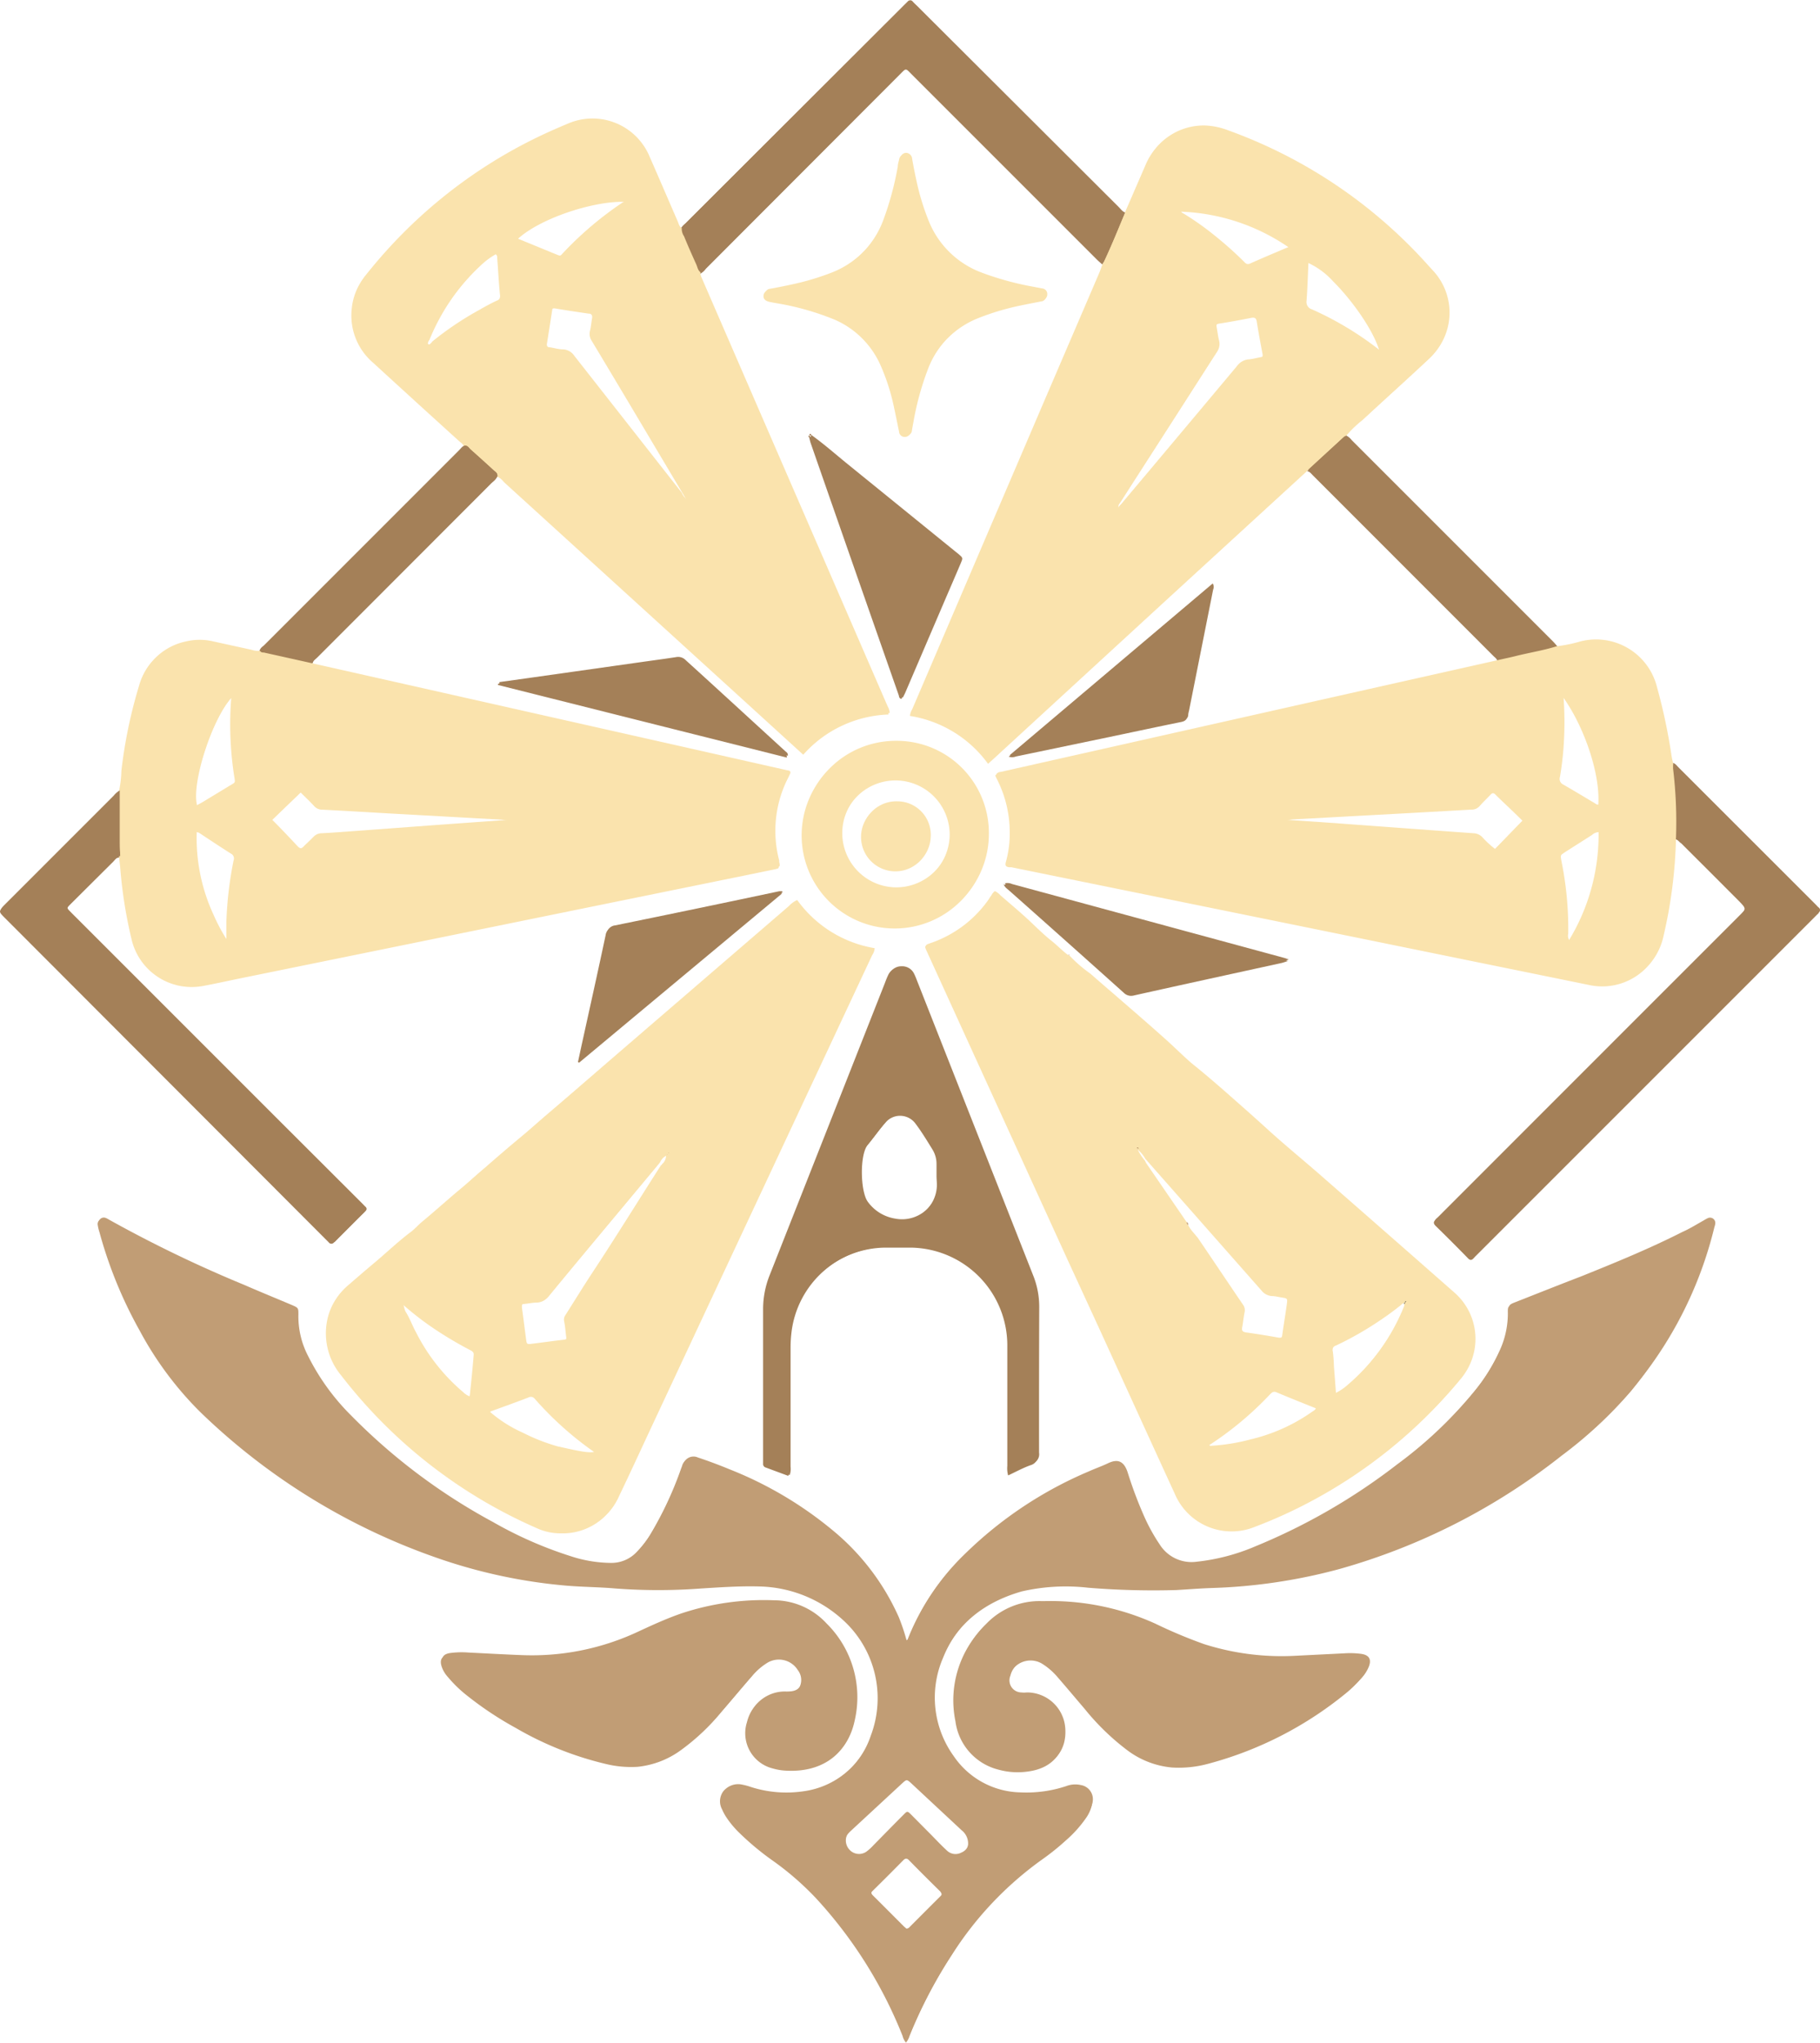 <svg xmlns="http://www.w3.org/2000/svg" viewBox="0 0 217.25 243.8">
  <defs>
    <style>
      .a{fill:#c19d75}.b{fill:#a48058}.c{fill:#fae3ad}.d{fill:#1d1d1d}
    </style>
  </defs>
  <path d="M55.81 197.42c2.07.1 4.15.22 6.22.3a29.93 29.93 0 0 0 14-2.79 54.5 54.5 0 0 1 5.1-2.16 31.42 31.42 0 0 1 11.17-1.6 8.63 8.63 0 0 1 6.25 2.75 12.41 12.41 0 0 1 3.36 11.63c-.79 3.73-3.68 6-8 5.79a6.85 6.85 0 0 1-1.68-.27 4.33 4.33 0 0 1-3.06-5.54 4.53 4.53 0 0 1 4.6-3.47c.68 0 1.34-.06 1.69-.73a1.93 1.93 0 0 0-.23-2 2.66 2.66 0 0 0-3.66-.85 7.59 7.59 0 0 0-1.74 1.5c-1.27 1.46-2.51 2.95-3.77 4.41a26 26 0 0 1-4.77 4.49 10.57 10.57 0 0 1-5.2 2 12.74 12.74 0 0 1-3.89-.37 39.36 39.36 0 0 1-10.65-4.28 40.48 40.48 0 0 1-5.68-3.76 15.37 15.37 0 0 1-2.4-2.3 3.51 3.51 0 0 1-.77-1.32c-.21-.73 0-1.16.78-1.31a11 11 0 0 1 2.33-.12ZM125.24 191.28a30.08 30.08 0 0 1 12.49 2.72 58.15 58.15 0 0 0 5.82 2.44 30.48 30.48 0 0 0 11 1.39l5.79-.29a9.9 9.9 0 0 1 2 .07c.92.14 1.23.65.9 1.51a4.34 4.34 0 0 1-.89 1.35 15.26 15.26 0 0 1-1.46 1.44 43.67 43.67 0 0 1-16.69 8.61 13.33 13.33 0 0 1-4.31.44 10.42 10.42 0 0 1-5.34-2.07 28.79 28.79 0 0 1-5.07-4.92c-1.07-1.25-2.13-2.52-3.21-3.76a7.9 7.9 0 0 0-1.93-1.67 2.67 2.67 0 0 0-3.92 1.69 1.46 1.46 0 0 0 1.29 2 3.88 3.88 0 0 0 .68 0 4.58 4.58 0 0 1 4.58 4.29c.2 2.67-1.36 4.52-4.21 4.91a8.57 8.57 0 0 1-3.56-.21 6.86 6.86 0 0 1-5.15-5.77A12.41 12.41 0 0 1 117.6 194a8.82 8.82 0 0 1 6.61-2.69Z" class="a"/>
  <path d="M199.93 100.17a54.44 54.44 0 0 0-.34-8.27 3.75 3.75 0 0 1 0-.67c.29.08.45.33.64.53l16.35 16.34.36.37a.38.38 0 0 1 0 .65c-.14.13-.28.28-.42.42l-40.35 40.35a2.61 2.61 0 0 0-.23.24c-.25.31-.46.34-.76 0q-1.87-1.92-3.8-3.8c-.3-.3-.29-.51 0-.76.15-.13.28-.28.42-.42q17.88-17.9 35.77-35.77c.9-.91.9-.91 0-1.84q-3.44-3.45-6.88-6.88c-.28-.17-.4-.47-.76-.49ZM83.49 32.73c-.31-.24-.36-.63-.5-1-.5-1.11-1-2.22-1.46-3.34a1.68 1.68 0 0 1-.28-1c.06-.31.32-.46.52-.66L107.93.65c.1-.1.21-.19.31-.3a.33.33 0 0 1 .57 0l.54.54 24.06 24.04a2.25 2.25 0 0 0 .78.65c-.84 2-1.65 4-2.6 6-.23-.21-.47-.41-.69-.63l-22-22c-.86-.86-.68-.86-1.55 0L84.26 32.07a2.06 2.06 0 0 1-.77.66ZM14.18 94.51v5.91c0 .64 0 1.29.06 1.93-.38 0-.53.3-.74.51l-5.09 5.06c-.68.69-.62.59 0 1.24l24 24 10.61 10.61.37.37c.24.21.26.4 0 .63-1.18 1.16-2.34 2.33-3.51 3.5a.39.39 0 0 1-.65 0l-.42-.42L.58 109.56c-.77-.77-.77-.77 0-1.54l12.91-12.91a2.38 2.38 0 0 1 .69-.6Z" class="b"/>
  <path d="M108.03 18.42a.76.76 0 0 1 .72.71c.16.87.33 1.74.52 2.6a28.81 28.81 0 0 0 1.42 4.72 10.9 10.9 0 0 0 6.38 6.27 35.22 35.22 0 0 0 6.23 1.7l1 .19a.67.67 0 0 1 .59.72.66.66 0 0 1-.58.64c-.84.17-1.68.32-2.51.5a29.89 29.89 0 0 0-5 1.49 10.88 10.88 0 0 0-6.18 6.24 33.88 33.88 0 0 0-1.75 6.4l-.18.92a.67.67 0 0 1-.68.63.66.66 0 0 1-.69-.62c-.22-1.06-.43-2.12-.66-3.17a24.93 24.93 0 0 0-1.52-4.69 10.61 10.61 0 0 0-5.47-5.5 32 32 0 0 0-7.1-2c-.25-.05-.51-.09-.76-.15-.48-.12-.7-.36-.67-.73a.71.71 0 0 1 .67-.66c.86-.16 1.73-.33 2.59-.51a32.51 32.51 0 0 0 4.49-1.33 11 11 0 0 0 6.58-6.61 36.52 36.52 0 0 0 1.7-6.33c0-.28.1-.55.16-.83a.7.7 0 0 1 .7-.6Z" class="c"/>
  <path d="M96.71 52.1c1.53 1.08 2.94 2.33 4.39 3.51q6.5 5.27 12.95 10.55l.2.16c.52.45.52.45.26 1.07-.61 1.44-1.23 2.87-1.85 4.31l-4.8 11.2c-.08.18-.17.35-.26.52-.3-.06-.27-.31-.33-.47q-5.26-15-10.51-30.09c-.07-.21-.11-.44-.17-.65ZM156.01 56.23l4.25-3.92a1.13 1.13 0 0 1 .29-.15 2.11 2.11 0 0 1 .64.55l24 24c.2.2.38.42.57.63-1.57.49-3.19.75-4.79 1.14-.74.19-1.48.34-2.23.51 0-.33-.27-.49-.46-.68l-21.59-21.6c-.2-.2-.37-.44-.68-.48ZM37.21 79.33 31.41 78a.74.74 0 0 1-.46-.2c0-.31.32-.46.51-.65l23.27-23.29c.2-.19.35-.45.66-.51s.48.28.68.46c.9.81 1.8 1.62 2.69 2.44.2.19.49.31.5.64s-.37.56-.61.79l-20.78 20.8c-.25.25-.6.44-.66.85ZM120.41 90.31l24.22-20.49a.83.83 0 0 1 .06.74q-1.44 7.23-2.89 14.45a3.15 3.15 0 0 0-.09.42c0 .48-.29.66-.75.75-2.62.53-5.23 1.09-7.84 1.64l-11.85 2.47a1.24 1.24 0 0 1-.86.02ZM93.32 106.67l-24.2 20.17-.13-.08c.17-.77.33-1.54.5-2.31.94-4.27 1.89-8.54 2.8-12.82a1.14 1.14 0 0 1 1-1c6.53-1.34 13.07-2.71 19.6-4.07a1.86 1.86 0 0 1 .33 0ZM119.84 105.6a1.32 1.32 0 0 1 .83.09l32.5 8.82.55.2c-.33.1-.51.17-.71.22-5.88 1.29-11.77 2.57-17.64 3.88a1.24 1.24 0 0 1-1.23-.32q-6.82-6.12-13.68-12.2c-.23-.21-.51-.37-.62-.69ZM59.49 81.59l4-.56 13.08-1.81 4-.57a1.25 1.25 0 0 1 1.15.36l11.89 10.87c.14.12.35.21.31.54l-34.5-8.67Z" class="b"/>
  <path d="M96.59 52.21c-.07-.05-.13-.14-.06-.2s.13 0 .18.09Z" class="b"/>
  <path d="m127.58 114.23-.22-.12c.12-.04.18.02.22.12Z" class="a"/>
  <path d="M119.84 105.6c-.09-.07-.05.09-.07 0s0-.06 0-.06.08 0 .07.08Z" class="b"/>
  <path d="M203.69 145.59a2.82 2.82 0 0 0-.44.26c-.85.46-1.69.94-2.55 1.37-3.94 2-8 3.66-12.11 5.31-2.61 1.05-5.24 2.05-7.86 3.08-.73.29-.76.34-.74 1.13a10.62 10.62 0 0 1-.91 4.31 22.46 22.46 0 0 1-3.17 5.14 51.12 51.12 0 0 1-9.21 8.73 73 73 0 0 1-17 9.83 24.45 24.45 0 0 1-7 1.83 4.47 4.47 0 0 1-4.38-2.05 20.9 20.9 0 0 1-1.9-3.43 46.87 46.87 0 0 1-1.91-5.11c-.48-1.55-1.32-1.68-2.43-1.14-.71.34-1.47.61-2.2.93a47.39 47.39 0 0 0-14.88 9.93 28.29 28.29 0 0 0-6.67 10 .31.31 0 0 1-.25.23 22.61 22.61 0 0 0-.92-2.74 28.23 28.23 0 0 0-8-10.46 45.1 45.1 0 0 0-12.15-7.17c-1.26-.52-2.53-1-3.83-1.43a1.27 1.27 0 0 0-1.77.86c-.07.16-.12.32-.18.48a42.86 42.86 0 0 1-3.67 7.78 12.78 12.78 0 0 1-1.73 2.21 4.18 4.18 0 0 1-3 1.26 15.39 15.39 0 0 1-4.86-.81 47.39 47.39 0 0 1-9.28-4.08 70.75 70.75 0 0 1-16.92-12.71 27 27 0 0 1-5.12-7.13 10.32 10.32 0 0 1-1.16-4.93c0-.8 0-.82-.73-1.14-1.91-.81-3.83-1.59-5.73-2.42a153.76 153.76 0 0 1-16.2-7.82 2.19 2.19 0 0 0-.3-.16.62.62 0 0 0-.86.7 5 5 0 0 0 .2.83 51.84 51.84 0 0 0 4.79 11.73 40.76 40.76 0 0 0 7.2 9.7 76.77 76.77 0 0 0 28.07 17.37 63.27 63.27 0 0 0 15.62 3.39c2 .17 3.93.17 5.88.34a68.24 68.24 0 0 0 10.31 0c2.27-.14 4.54-.3 6.82-.24a15.27 15.27 0 0 1 10.06 4 12.6 12.6 0 0 1 3.32 13.82 10 10 0 0 1-8.18 6.78 13.85 13.85 0 0 1-6.23-.51 10.62 10.62 0 0 0-1.07-.29 2.24 2.24 0 0 0-2.17.72 2 2 0 0 0-.09 2.1 6 6 0 0 0 .48.9 11.34 11.34 0 0 0 1.46 1.78 32.79 32.79 0 0 0 4.26 3.54 34.73 34.73 0 0 1 5 4.37A53.19 53.19 0 0 1 107.74 243a2.08 2.08 0 0 0 .4.8 1.46 1.46 0 0 0 .31-.55 56.26 56.26 0 0 1 5.11-9.83 41.06 41.06 0 0 1 10.85-11.49 28.49 28.49 0 0 0 2.79-2.24 14.39 14.39 0 0 0 2.4-2.65 4.24 4.24 0 0 0 .73-1.62 1.71 1.71 0 0 0-1.34-2.12 3 3 0 0 0-1.76.11 14.9 14.9 0 0 1-5.46.76 9.84 9.84 0 0 1-8-4.35 12 12 0 0 1-1.36-11.71c1.73-4.35 5.16-6.91 9.57-8.17a23.49 23.49 0 0 1 7.89-.44 95.42 95.42 0 0 0 10.56.28c1.37-.08 2.73-.19 4.09-.24a65.74 65.74 0 0 0 15.4-2.28 75.78 75.78 0 0 0 26.49-13.52 51.39 51.39 0 0 0 8.29-7.72 50.74 50.74 0 0 0 9.78-19.34 1.89 1.89 0 0 0 .1-.41c.1-.59-.33-.9-.89-.68Zm-91.47 80.83c-1.26 1.24-2.5 2.49-3.75 3.74a.54.54 0 0 1-.4.21c-.07-.07-.19-.15-.29-.25q-1.83-1.85-3.68-3.68c-.24-.24-.31-.41 0-.69 1.24-1.22 2.46-2.44 3.68-3.68.27-.28.47-.33.77 0 1.21 1.24 2.44 2.46 3.68 3.68.18.25.26.4-.01.67Zm2.59-7.95a2 2 0 0 1 .75 1.67 1.49 1.49 0 0 1-.92 1.2 1.47 1.47 0 0 1-1.74-.25c-.65-.6-1.26-1.24-1.88-1.87l-2.4-2.42c-.43-.42-.45-.42-.87 0-1.22 1.22-2.43 2.47-3.65 3.7a5.23 5.23 0 0 1-.82.74 1.55 1.55 0 0 1-2.07-.3 1.61 1.61 0 0 1 0-2.05 4.07 4.07 0 0 1 .41-.42l6.07-5.62c.54-.49.55-.49 1.09 0Z" class="a"/>
  <path d="M173.41 154.41q-7.67-6.74-15.34-13.44c-2.25-2-4.57-3.87-6.79-5.88q-1.76-1.6-3.54-3.17c-1.84-1.63-3.68-3.25-5.59-4.79-1.06-.85-2-1.86-3-2.76-3-2.69-6.13-5.34-9.16-8.05a16.15 16.15 0 0 1-2.43-2.09l-.22-.12c-.7-.51-1.28-1.15-1.95-1.71s-1.55-1.36-2.3-2.08c-1.21-1.16-2.51-2.23-3.77-3.33a2.22 2.22 0 0 0-.65-.5c-.22.11-.27.32-.39.47s-.24.38-.38.57a14.1 14.1 0 0 1-7 5.19c-.54.19-.53.2-.33.7l.18.39 5.85 12.82q5.37 11.75 10.72 23.48l3.6 7.82c3.11 6.79 6.2 13.59 9.32 20.38a7.36 7.36 0 0 0 9.54 3.93 56.78 56.78 0 0 0 5.54-2.44 59 59 0 0 0 18.93-15.11 7.34 7.34 0 0 0-.84-10.28Zm-31.5-7.6a4.49 4.49 0 0 1-.24-.42.36.36 0 0 1-.18-.34l-4.8-7c-.08-.12-.13-.24-.2-.37a5.38 5.38 0 0 1-.86-1.34c-.09-.07-.18-.18-.09-.26s.17 0 .24.11a3.83 3.83 0 0 1 .93 1.11l13.87 15.73a1.74 1.74 0 0 0 1.22.66c.4 0 .79.11 1.18.17.7.11.72.11.63.78-.17 1.24-.38 2.47-.55 3.71-.06.37-.19.55-.61.48-1.29-.23-2.58-.44-3.88-.62-.41 0-.52-.22-.45-.61.11-.58.17-1.18.28-1.76a1.13 1.13 0 0 0-.2-1c-1.81-2.66-3.59-5.33-5.41-8-.24-.28-.58-.63-.85-1.03Zm14.5 21.93a21.15 21.15 0 0 1-7.27 3.24 23.16 23.16 0 0 1-4.53.75c-.13 0-.28.08-.46-.12a39.44 39.44 0 0 0 7.43-6.17c.23-.23.41-.42.8-.26 1.54.65 3.1 1.27 4.69 1.91-.12.36-.42.48-.66.65Zm11.18-12.8a24.56 24.56 0 0 1-6.92 9.59 5.85 5.85 0 0 1-1.32.89c-.09-1.11-.17-2.12-.24-3.13 0-.59 0-1.2-.13-1.78a.74.74 0 0 1 .51-.92 39.45 39.45 0 0 0 5.25-3c.86-.57 1.68-1.18 2.48-1.82.11-.09.21-.28.41-.16a.83.83 0 0 1-.04.33Zm0-.33c-.05 0-.06-.08 0-.1s.07 0 .11 0Z" class="c"/>
  <path d="M141.52 146.05a.28.28 0 0 1 .18.34.36.36 0 0 1-.18-.34Z" class="a"/>
  <path d="M135.57 137.13c.12-.11.17 0 .24.11" class="b"/>
  <path d="M167.64 155.62c-.06 0-.07-.08 0-.11s.07 0 .11 0l-.1.07Z" class="d"/>
  <path d="M199.59 91.9a3.75 3.75 0 0 1 0-.67 6.2 6.2 0 0 1-.19-.83 65.62 65.62 0 0 0-1.74-8.22 7.49 7.49 0 0 0-9.12-5.46 17 17 0 0 1-2.82.58c-1.57.49-3.19.75-4.79 1.14-.74.19-1.48.34-2.23.51l-20.62 4.64-38.74 8.72a.72.72 0 0 0-.54.26c.09.2.19.4.29.6a14 14 0 0 1 1.44 6.09 12.62 12.62 0 0 1-.46 3.62c-.12.43 0 .58.4.63h.26l33.74 6.87 35.15 7.17a7.35 7.35 0 0 0 8.83-5.69 56.57 56.57 0 0 0 1.48-11.74 54.44 54.44 0 0 0-.34-8.22Zm-21.26 9.6a12.81 12.81 0 0 1-1.52-1.4 1.53 1.53 0 0 0-1.05-.47q-9.14-.64-18.27-1.33l-4.2-.28a4 4 0 0 1 1.25-.23l13.79-.75 7.31-.41a1.22 1.22 0 0 0 1-.45c.39-.45.83-.85 1.24-1.29.2-.22.35-.32.62-.06 1 1 2.12 2 3.25 3.15Zm7.75-8.59a37.3 37.3 0 0 0 .5-4.83 41.58 41.58 0 0 0-.09-5 22 22 0 0 1 1.82 3.05c1.64 3.32 2.68 7.22 2.47 10-.23.12-.38-.06-.54-.15-1.25-.74-2.48-1.49-3.74-2.21a.74.74 0 0 1-.42-.86Zm1.11 19.48a1.09 1.09 0 0 1-.12-.78 39.48 39.48 0 0 0-.79-8.54c-.17-.89-.18-.89.61-1.41l3.14-2a1.24 1.24 0 0 1 .79-.34 24.31 24.31 0 0 1-3.63 13.07ZM170.9 32.44l-.8-.88a59 59 0 0 0-23.64-15.83 8.61 8.61 0 0 0-2.65-.57 7.42 7.42 0 0 0-7.08 4.56l-2.54 5.86c-.84 2-1.65 4-2.6 6-.14.36-.26.74-.42 1.1l-6.28 14.62-16 37.35a1.85 1.85 0 0 0-.27.8 14.29 14.29 0 0 1 9.32 5.71l.51-.45 20.9-19.21 16.66-15.27 4.25-3.92a1.13 1.13 0 0 1 .29-.15 13.5 13.5 0 0 1 2.06-2c2.61-2.42 5.25-4.79 7.85-7.22a7.37 7.37 0 0 0 .44-10.5Zm-37.93 28.68c-.05 0-.06.16-.07.15s0-.18 0-.26m17.51-18.2c-.48.08-.95.22-1.43.26a1.94 1.94 0 0 0-1.42.8c-3.42 4.1-6.87 8.19-10.31 12.28l-3.46 4.11c-.1.13-.26.23-.32.38a.32.32 0 0 0 0 .17c-.08 0 .19 0 .11.05 0-.14-.2-.07-.11-.05a.55.55 0 0 1 .11-.64l.13-.19 4.38-6.82c2.35-3.65 4.7-7.32 7.06-11a1.59 1.59 0 0 0 .27-1.36c-.12-.52-.18-1.06-.29-1.59-.06-.32 0-.52.37-.58 1.3-.2 2.58-.44 3.86-.69.38-.07.57 0 .65.4.21 1.35.47 2.69.71 4 0 .32-.1.43-.31.47Zm-1.26-11.19c-.38.18-.57 0-.8-.25q-1.6-1.59-3.36-3a33 33 0 0 0-3.82-2.71.59.59 0 0 1-.35-.4 24.2 24.2 0 0 1 13.09 4.32c-1.72.71-3.26 1.36-4.79 2.04Zm15.52 10.32a.41.41 0 0 1-.29-.13 38.14 38.14 0 0 0-7.86-4.7.9.9 0 0 1-.65-1c.1-1.47.14-2.94.22-4.41 0-.11 0-.24.11-.3a9.28 9.28 0 0 1 2.92 2.17c2.37 2.36 4.91 6 5.55 8.38ZM95.03 107.6a3.48 3.48 0 0 0-1 .73l-21 18.09c-2.71 2.34-5.4 4.69-8.12 7-.9.77-1.78 1.56-2.69 2.32-1.51 1.25-3 2.53-4.47 3.82-1 .83-1.89 1.67-2.85 2.47-1.56 1.29-3 2.65-4.6 3.94-.54.45-1 1-1.57 1.39-1.48 1.13-2.82 2.42-4.25 3.61-1 .84-2 1.7-3 2.57a7 7 0 0 0-2.35 3.72 7.82 7.82 0 0 0 1.57 6.87 59.57 59.57 0 0 0 23.41 18.28 6.7 6.7 0 0 0 2.81.6 7.2 7.2 0 0 0 6.87-4.34c1.24-2.58 2.44-5.19 3.66-7.79l26.54-56.75a1.79 1.79 0 0 0 .29-.83 14.3 14.3 0 0 1-9.25-5.7Zm-39 59.06a.68.68 0 0 1-.1.18 2 2 0 0 1-.75-.49 23 23 0 0 1-5.7-7.14c-.44-.82-.75-1.7-1.26-2.49a3.73 3.73 0 0 1-.25-1.12 36.58 36.58 0 0 0 3.6 2.82 45.17 45.17 0 0 0 4.53 2.71c.25.14.49.24.44.62-.13 1.64-.3 3.25-.47 4.91Zm10.51 6.18a23.41 23.41 0 0 1-4.28-1.66 15.85 15.85 0 0 1-3.85-2.48.37.37 0 0 1 .26-.28c1.47-.53 2.94-1.06 4.4-1.62a.59.59 0 0 1 .75.14 39.76 39.76 0 0 0 7.24 6.46c-.65.25-1.55.11-4.48-.56Zm12.36-33.76c-2.73 4.25-5.37 8.55-8.15 12.76-1.11 1.69-2.17 3.42-3.26 5.13a.92.92 0 0 0-.14.78c.12.58.15 1.18.23 1.77.05.34 0 .51-.42.56-1.27.14-2.53.33-3.8.48-.64.08-.65.06-.72-.51-.17-1.27-.32-2.53-.5-3.8-.06-.39 0-.58.46-.62s1-.16 1.44-.16a1.76 1.76 0 0 0 1.43-.75q4.07-4.93 8.17-9.83l5-6a1.88 1.88 0 0 1 .87-.94 1.6 1.6 0 0 1-.57 1.13Zm.73-1.25-.07-.05.06-.05v.05Z" class="c"/>
  <path d="M79.7 137.78v.05l-.07-.05.06-.05Z" class="b"/>
  <path d="M105.83 84.49Q94.7 58.86 83.56 33.22a1.19 1.19 0 0 1-.07-.49c-.31-.24-.36-.63-.5-1-.5-1.11-1-2.22-1.46-3.34a1.68 1.68 0 0 1-.28-1c-.31-.17-.35-.51-.48-.78-1.12-2.49-2.22-5.07-3.36-7.61a7.37 7.37 0 0 0-9.8-3.91c-1.55.64-3.08 1.33-4.57 2.09a58.57 58.57 0 0 0-19.43 15.76 7.16 7.16 0 0 0-1.62 3.87 7.41 7.41 0 0 0 2.54 6.48Q49.67 48 54.8 52.65c.23.21.52.36.59.7.33 0 .48.28.68.46.9.81 1.8 1.62 2.69 2.44.2.19.49.31.5.64.46.08.71.47 1 .75l28.82 26.24 6.8 6.2a14.25 14.25 0 0 1 10.18-4.8 1.67 1.67 0 0 0-.23-.79ZM59.17 36.06c-.69.33-1.37.69-2 1.06A36.65 36.65 0 0 0 51.41 41a1.49 1.49 0 0 1-.15.2c-.08.07-.18.15-.29.06s0-.21 0-.3a.72.72 0 0 1 .14-.2 25.29 25.29 0 0 1 6.19-9 9.09 9.09 0 0 1 1.87-1.41c.24.17.17.39.19.58.11 1.42.18 2.84.32 4.25a.77.77 0 0 1-.51.88Zm15.31-12c0 .17-.17.2-.27.27a40.67 40.67 0 0 0-6.9 5.79c-.61.63-.38.61-1.28.25l-4.35-1.74c2.73-2.58 9.14-4.63 12.8-4.54Zm7.61 35.85a1.76 1.76 0 0 1-.82-.92q-6.44-8.14-12.86-16.33a1.7 1.7 0 0 0-1.33-.76c-.54 0-1.07-.17-1.6-.25-.28 0-.37-.16-.33-.46.23-1.34.43-2.69.63-4 .05-.31.18-.43.52-.37 1.31.22 2.63.42 3.95.61.35 0 .49.2.42.57s-.12 1-.25 1.51a1.5 1.5 0 0 0 .23 1.2q3.47 5.78 6.9 11.56l3.92 6.59M94.21 92.27c-.11-.14-.26-.13-.39-.16L79.93 89 46.1 81.36l-8.89-2-5.8-1.36a.74.74 0 0 1-.46-.2 2.4 2.4 0 0 1-1-.12l-4.57-1a7 7 0 0 0-3.29 0 7.23 7.23 0 0 0-5.49 5.16A57.47 57.47 0 0 0 14.49 92a12.68 12.68 0 0 1-.31 2.53v5.91c0 .64 0 1.29.06 1.93 0 .39.08.79.11 1.19a55.18 55.18 0 0 0 1.38 8.66 7.37 7.37 0 0 0 8.46 5.47c1.46-.27 2.9-.59 4.35-.89L49 112.63l20.54-4.19 19.63-4 3.25-.67c.6-.12.6-.13.47-.68v-.17a13.88 13.88 0 0 1 1.17-10.09c.05-.2.22-.35.15-.56Zm-66.33 10.44a44.39 44.39 0 0 0-.86 7.36v2.39a22.18 22.18 0 0 1-1.66-3.1 21.89 21.89 0 0 1-2.05-10 .27.27 0 0 1 .3 0h.09c1.28.84 2.56 1.7 3.86 2.52a.65.65 0 0 1 .32.83ZM27.29 94l-3.3 2c-.19.12-.39.21-.59.32-.67-2.62 1.8-10.32 4.2-13a40.5 40.5 0 0 0 .36 9.36c.14.8.14.8-.67 1.32Zm33.42 4-8.12.59-10.54.77c-1.25.09-2.49.19-3.74.25a1.4 1.4 0 0 0-1 .42c-.39.42-.82.79-1.21 1.2-.24.24-.41.2-.63 0-1-1.07-2-2.13-3.11-3.24l3.53-3.4c.56.56 1.1 1.06 1.59 1.6a1.29 1.29 0 0 0 1 .45c2.61.13 5.22.29 7.83.44l13.35.74c.36 0 .72.09 1.08.14Z" class="c"/>
  <path d="M123.92 156.15a10.14 10.14 0 0 0-.7-3.74q-6.9-17.41-13.81-34.92c-.15-.37-.27-.75-.45-1.11a1.58 1.58 0 0 0-1.53-.9 1.52 1.52 0 0 0-1.42.92c-.15.31-.27.63-.39.95q-6.87 17.42-13.74 34.83a10.92 10.92 0 0 0-.79 4.07v18.44a.43.43 0 0 0 .3.46l2.7 1a2.29 2.29 0 0 0 .11-1.05v-14.21a13.44 13.44 0 0 1 .11-1.79 11.56 11.56 0 0 1 11.4-10.19h3a11.67 11.67 0 0 1 11.53 11.8v14.25a3.14 3.14 0 0 0 .1 1.14c.92-.43 1.77-.9 2.67-1.22a1.17 1.17 0 0 0 .86-1.32q.02-8.7.05-17.41Zm-12.09-14.56a4.28 4.28 0 0 1-5.13 4 5 5 0 0 1-3.23-2c-.89-1.2-1-5.61 0-6.82.77-.92 1.45-1.91 2.24-2.8a2.28 2.28 0 0 1 3.57.14c.75 1 1.4 2.07 2.05 3.13a3.27 3.27 0 0 1 .46 1.71v1.37c0 .46.06.85.04 1.27Z" class="b"/>
  <path d="M106.79 88.6a11.11 11.11 0 1 0 11.12 11.14 11 11 0 0 0-11.12-11.14Zm.09 17.49a6.47 6.47 0 1 1 6.48-6.42 6.51 6.51 0 0 1-6.48 6.42Z" class="c"/>
  <path d="M110.98 100a4.1 4.1 0 1 1-4-4.2 4 4 0 0 1 4 4.2Z" class="c"/>
  <path d="M55.94 197.24c2.07.1 4.14.22 6.22.3a29.87 29.87 0 0 0 14-2.79c1.68-.78 3.36-1.55 5.11-2.16A31.2 31.2 0 0 1 92.41 191a8.56 8.56 0 0 1 6.24 2.75 12.38 12.38 0 0 1 3.37 11.62c-.79 3.74-3.68 6-8 5.8a7.36 7.36 0 0 1-1.68-.27 4.33 4.33 0 0 1-3.06-5.54 4.53 4.53 0 0 1 4.59-3.47c.69 0 1.35-.06 1.7-.73a2 2 0 0 0-.23-2 2.67 2.67 0 0 0-3.67-.85 7.3 7.3 0 0 0-1.73 1.5c-1.27 1.46-2.51 2.95-3.78 4.41a25.39 25.39 0 0 1-4.77 4.49 10.54 10.54 0 0 1-5.2 2 12.77 12.77 0 0 1-3.89-.37A39.43 39.43 0 0 1 61.71 206a40.48 40.48 0 0 1-5.68-3.76 16.4 16.4 0 0 1-2.41-2.3 3.71 3.71 0 0 1-.76-1.32c-.21-.73 0-1.16.78-1.31a10.4 10.4 0 0 1 2.3-.07ZM125.41 191.09a30.29 30.29 0 0 1 12.5 2.7 58 58 0 0 0 5.81 2.44 30.53 30.53 0 0 0 11 1.39l5.79-.29a10 10 0 0 1 2 .07c.92.14 1.22.65.89 1.51a4.14 4.14 0 0 1-.88 1.35 16.42 16.42 0 0 1-1.46 1.43 43.55 43.55 0 0 1-16.65 8.62 13.33 13.33 0 0 1-4.31.44 10.35 10.35 0 0 1-5.34-2.07 28.12 28.12 0 0 1-5.07-4.92c-1.07-1.25-2.13-2.52-3.22-3.76a7.68 7.68 0 0 0-1.92-1.67 2.67 2.67 0 0 0-3.94 1.67 1.44 1.44 0 0 0 1.29 2 3.08 3.08 0 0 0 .68 0 4.58 4.58 0 0 1 4.58 4.28c.19 2.68-1.36 4.53-4.21 4.92a8.57 8.57 0 0 1-3.54-.2 6.86 6.86 0 0 1-5.15-5.77 12.38 12.38 0 0 1 3.49-11.44 8.78 8.78 0 0 1 6.61-2.69Z" class="a"/>
  <path d="M200.06 100a53.19 53.19 0 0 0-.35-8.27v-.67c.29.08.45.33.65.53l16.35 16.34c.12.12.23.25.36.37a.37.37 0 0 1 0 .64l-.42.43-40.35 40.35a2.72 2.72 0 0 0-.24.24c-.24.31-.45.34-.75 0a340.36 340.36 0 0 0-3.8-3.8c-.3-.29-.3-.5 0-.76a4.17 4.17 0 0 0 .43-.41l35.76-35.77c.91-.91.91-.91 0-1.84l-6.87-6.88c-.25-.19-.42-.5-.77-.5ZM83.62 32.54c-.32-.23-.36-.62-.51-.95-.5-1.11-1-2.22-1.45-3.34a1.61 1.61 0 0 1-.28-1c.06-.31.32-.46.52-.66L108.06.47c.1-.1.21-.19.3-.3s.37-.24.58 0 .36.36.54.54l24.06 24c.24.24.43.54.77.65-.84 2-1.64 4-2.59 6-.24-.2-.48-.4-.7-.62l-22-22c-.86-.86-.69-.86-1.55 0L84.41 31.89c-.26.24-.45.54-.79.65ZM14.31 94.33v5.91c0 .64 0 1.29.06 1.93-.38 0-.53.3-.74.51-1.7 1.68-3.38 3.37-5.07 5.06-.69.69-.62.59 0 1.24l24 24 10.65 10.63.36.37c.25.2.26.4 0 .63-1.17 1.16-2.33 2.33-3.5 3.5a.39.39 0 0 1-.65 0l-.43-.42L.7 109.38c-.77-.77-.77-.77 0-1.54l12.91-12.91a2.38 2.38 0 0 1 .7-.6Z" class="b"/>
  <path d="M108.16 18.24a.76.76 0 0 1 .72.71c.15.87.32 1.73.51 2.59a28.66 28.66 0 0 0 1.43 4.73 10.91 10.91 0 0 0 6.37 6.27 35.56 35.56 0 0 0 6.24 1.7l1 .19a.66.66 0 0 1 .58.72.64.64 0 0 1-.58.64c-.83.17-1.67.32-2.5.5a29.61 29.61 0 0 0-5 1.49 10.88 10.88 0 0 0-6.14 6.22 33.91 33.91 0 0 0-1.76 6.4c-.06.31-.11.61-.17.92a.69.69 0 0 1-1.38 0c-.21-1.06-.42-2.12-.66-3.17a25.24 25.24 0 0 0-1.51-4.7A10.66 10.66 0 0 0 99.84 38a32 32 0 0 0-7.11-2l-.75-.15c-.49-.12-.71-.36-.67-.73a.69.69 0 0 1 .66-.66c.87-.16 1.73-.33 2.59-.52a30.41 30.41 0 0 0 4.49-1.32 11 11 0 0 0 6.59-6.62 36.49 36.49 0 0 0 1.69-6.33c.06-.28.11-.55.17-.83a.68.68 0 0 1 .66-.6Z" class="c"/>
  <path d="M96.84 51.91c1.53 1.09 2.93 2.34 4.39 3.52l13 10.55.2.16c.52.45.52.45.26 1.07-.61 1.44-1.23 2.87-1.85 4.31l-4.8 11.2c-.08.17-.17.34-.26.52-.3-.06-.28-.31-.33-.47q-5.26-15-10.51-30.09c-.07-.21-.12-.44-.17-.65ZM156.13 56.05l4.28-3.92a1.59 1.59 0 0 1 .29-.15 2 2 0 0 1 .65.55l24 24c.2.2.38.42.56.63-1.56.49-3.19.75-4.78 1.14-.74.19-1.49.34-2.23.51 0-.33-.27-.49-.46-.68q-10.85-10.82-21.63-21.6c-.2-.2-.4-.44-.68-.48ZM37.33 79.15l-5.84-1.3c-.16 0-.34 0-.45-.2 0-.31.31-.46.51-.66l23.31-23.31c.19-.19.35-.46.66-.51s.47.28.67.46c.91.81 1.81 1.62 2.7 2.44.2.19.48.31.5.64s-.38.56-.61.79Q48.41 67.9 38 78.3c-.25.25-.59.44-.67.85ZM120.53 90.13l24.23-20.49a.77.77 0 0 1 .05.73l-2.88 14.46a3.15 3.15 0 0 0-.09.42c0 .48-.29.66-.75.75-2.62.53-5.23 1.09-7.85 1.64l-11.83 2.47a1.27 1.27 0 0 1-.88.02ZM93.41 106.49l-24.16 20.17-.13-.08c.17-.77.33-1.54.5-2.31.94-4.27 1.89-8.54 2.8-12.82a1.13 1.13 0 0 1 1-1q9.81-2 19.61-4.08h.33ZM119.97 105.42a1.32 1.32 0 0 1 .83.09l32.49 8.82a4 4 0 0 1 .55.2c-.32.1-.51.17-.7.21-5.88 1.3-11.77 2.58-17.65 3.89a1.22 1.22 0 0 1-1.22-.32q-6.83-6.12-13.68-12.21a1.87 1.87 0 0 1-.63-.68ZM59.62 81.41l4-.56L76.7 79c1.35-.19 2.7-.37 4-.57a1.25 1.25 0 0 1 1.15.36c4 3.63 7.92 7.24 11.89 10.87.13.12.34.21.3.54L59.6 81.57ZM96.72 52c-.08-.06-.13-.14-.06-.2s.13 0 .18.09Z" class="b"/>
  <path d="m127.71 114.05-.22-.12c.12-.04.18.07.22.12Z" class="a"/>
  <path d="M119.96 105.42c-.08-.07 0 .09-.06 0s.08 0 .07.08Z" class="b"/>
  <path d="M203.82 145.41a4 4 0 0 0-.45.25c-.84.47-1.68 1-2.55 1.38-3.94 2-8 3.66-12.1 5.31-2.61 1-5.24 2.05-7.86 3.08-.74.29-.76.34-.75 1.13a10.33 10.33 0 0 1-.91 4.31 21.78 21.78 0 0 1-3.17 5.14 50.73 50.73 0 0 1-9.2 8.73 72.81 72.81 0 0 1-17 9.83 24.3 24.3 0 0 1-7 1.83 4.48 4.48 0 0 1-4.39-2.05 21.61 21.61 0 0 1-1.89-3.43 49.09 49.09 0 0 1-1.92-5.11c-.48-1.55-1.31-1.68-2.42-1.14-.72.34-1.47.6-2.2.93a47.55 47.55 0 0 0-14.89 9.93 28.42 28.42 0 0 0-6.67 10 .29.29 0 0 1-.24.23 24.49 24.49 0 0 0-.92-2.74 28.33 28.33 0 0 0-8-10.46 45.26 45.26 0 0 0-12.15-7.17c-1.26-.52-2.53-1-3.83-1.43a1.27 1.27 0 0 0-1.76.85c-.07.16-.12.32-.18.48a43.54 43.54 0 0 1-3.67 7.78 12.83 12.83 0 0 1-1.74 2.21 4.14 4.14 0 0 1-3 1.26 15.77 15.77 0 0 1-4.86-.81 47.57 47.57 0 0 1-9.27-4.08 71 71 0 0 1-16.92-12.71 27 27 0 0 1-5.13-7.09 10.2 10.2 0 0 1-1.16-4.93c0-.8 0-.82-.73-1.14-1.91-.81-3.83-1.59-5.73-2.42a152.81 152.81 0 0 1-16.2-7.82 1.82 1.82 0 0 0-.31-.16.61.61 0 0 0-.85.7 6.2 6.2 0 0 0 .19.83 52.52 52.52 0 0 0 4.8 11.73 41.2 41.2 0 0 0 7.19 9.7 76.65 76.65 0 0 0 28.08 17.36 62.83 62.83 0 0 0 15.62 3.4c2 .17 3.92.17 5.88.34a68.24 68.24 0 0 0 10.31 0c2.27-.14 4.54-.3 6.82-.24a15.27 15.27 0 0 1 10.06 4 12.6 12.6 0 0 1 3.32 13.82 10 10 0 0 1-8.18 6.78 13.9 13.9 0 0 1-6.24-.51 7.67 7.67 0 0 0-1.07-.29 2.23 2.23 0 0 0-2.16.72 2 2 0 0 0-.09 2.1 5.18 5.18 0 0 0 .48.9 10.81 10.81 0 0 0 1.46 1.78 32.14 32.14 0 0 0 4.26 3.54 34.73 34.73 0 0 1 5 4.37 53.19 53.19 0 0 1 10.33 16.35 2.08 2.08 0 0 0 .4.8 1.28 1.28 0 0 0 .3-.56 57.28 57.28 0 0 1 5.12-9.82 40.64 40.64 0 0 1 10.8-11.49 28.49 28.49 0 0 0 2.79-2.24 14.39 14.39 0 0 0 2.4-2.65 4.4 4.4 0 0 0 .73-1.62 1.71 1.71 0 0 0-1.35-2.12 3 3 0 0 0-1.75.11 15 15 0 0 1-5.47.76 9.86 9.86 0 0 1-8-4.35 11.94 11.94 0 0 1-1.26-11.71c1.73-4.35 5.15-6.91 9.57-8.17a23.44 23.44 0 0 1 7.88-.44 93.21 93.21 0 0 0 10.57.27c1.36-.07 2.72-.18 4.09-.23a65.74 65.74 0 0 0 15.4-2.28 75.87 75.87 0 0 0 26.5-13.52 47.22 47.22 0 0 0 18.07-27.06 1.89 1.89 0 0 0 .1-.41.63.63 0 0 0-.93-.62Zm-91.48 80.83c-1.25 1.24-2.49 2.49-3.74 3.74a.54.54 0 0 1-.4.21l-.29-.25c-1.23-1.23-2.45-2.46-3.68-3.68-.25-.24-.31-.41 0-.69 1.24-1.22 2.46-2.44 3.68-3.68.27-.28.47-.33.76 0l3.68 3.68c.22.22.27.43-.01.67Zm2.6-8a2 2 0 0 1 .75 1.67 1.51 1.51 0 0 1-.93 1.2 1.47 1.47 0 0 1-1.74-.25c-.65-.6-1.25-1.24-1.87-1.87l-2.4-2.42c-.43-.42-.45-.43-.87 0-1.22 1.22-2.43 2.46-3.65 3.7a5.71 5.71 0 0 1-.82.74 1.54 1.54 0 0 1-2.07-.31 1.61 1.61 0 0 1-.05-2 5.55 5.55 0 0 1 .42-.42l6.07-5.62c.54-.49.55-.49 1.08 0Z" class="a"/>
  <path d="M173.56 154.23q-7.65-6.73-15.33-13.44c-2.26-2-4.57-3.87-6.79-5.88q-1.75-1.6-3.54-3.17c-1.84-1.63-3.68-3.25-5.6-4.79-1-.85-2-1.86-3-2.76-3-2.69-6.13-5.35-9.17-8a16.58 16.58 0 0 1-2.42-2.09l-.22-.12c-.7-.51-1.29-1.15-2-1.71s-1.55-1.36-2.3-2.08c-1.21-1.16-2.51-2.23-3.77-3.33a2.22 2.22 0 0 0-.65-.5c-.22.11-.27.32-.39.47l-.38.57a14.1 14.1 0 0 1-7 5.19c-.54.19-.54.2-.33.7 0 .13.12.26.18.39l5.85 12.82q5.35 11.73 10.72 23.48c1.19 2.61 2.4 5.21 3.6 7.82q4.65 10.19 9.32 20.37a7.36 7.36 0 0 0 9.54 3.94 55.57 55.57 0 0 0 5.53-2.44 58.91 58.91 0 0 0 19-15.16 7.33 7.33 0 0 0-.85-10.28Zm-31.49-7.6a4.49 4.49 0 0 1-.24-.42.37.37 0 0 1-.18-.34l-4.8-7c-.08-.12-.13-.25-.2-.37a5.38 5.38 0 0 1-.86-1.34c-.09-.07-.18-.18-.09-.26s.17 0 .23.11a3.68 3.68 0 0 1 .93 1.11q6.95 7.86 13.87 15.73a1.8 1.8 0 0 0 1.23.66c.39 0 .79.11 1.18.17.7.11.72.11.63.78-.18 1.24-.38 2.47-.56 3.71-.05.37-.18.55-.61.48-1.28-.23-2.57-.44-3.87-.62-.41-.06-.53-.22-.45-.61.11-.58.16-1.18.28-1.77a1.12 1.12 0 0 0-.2-.95c-1.81-2.66-3.59-5.33-5.41-8-.27-.32-.61-.7-.88-1.07Zm14.47 21.93a21.15 21.15 0 0 1-7.27 3.24 23.26 23.26 0 0 1-4.54.75c-.13 0-.27.08-.45-.12a39.44 39.44 0 0 0 7.43-6.17c.22-.23.41-.42.79-.26 1.55.65 3.1 1.26 4.69 1.91-.11.36-.42.48-.65.65Zm11.18-12.8a24.56 24.56 0 0 1-6.92 9.59 6.28 6.28 0 0 1-1.33.89c-.08-1.11-.16-2.12-.24-3.13a17.54 17.54 0 0 0-.13-1.78.74.74 0 0 1 .52-.92 39.45 39.45 0 0 0 5.25-3c.85-.57 1.67-1.18 2.47-1.82.12-.09.21-.28.41-.16a1.09 1.09 0 0 1-.03.33Zm0-.33s-.06-.08 0-.1.07 0 .1 0Z" class="c"/>
  <path d="M141.65 145.87a.28.28 0 0 1 .18.34.37.37 0 0 1-.18-.34Z" class="a"/>
  <path d="M135.7 137c.11-.11.17 0 .23.11" class="b"/>
  <path d="M167.76 155.44c-.06 0-.06-.09 0-.11s.07 0 .1 0l-.1.07Z" class="d"/>
  <path d="M199.71 91.72v-.67a8.21 8.21 0 0 1-.18-.83 68 68 0 0 0-1.74-8.22 7.5 7.5 0 0 0-9.12-5.45 16.91 16.91 0 0 1-2.83.58c-1.56.49-3.19.75-4.78 1.14-.74.19-1.49.34-2.23.51l-20.62 4.63-38.75 8.72a.71.71 0 0 0-.53.26l.29.6a14 14 0 0 1 1.44 6.09 12.62 12.62 0 0 1-.46 3.62c-.12.43 0 .58.4.63h.25l33.74 6.87 35.16 7.17a7.35 7.35 0 0 0 8.83-5.69 56.57 56.57 0 0 0 1.48-11.68 53.19 53.19 0 0 0-.35-8.28Zm-21.25 9.6a11.42 11.42 0 0 1-1.52-1.4 1.53 1.53 0 0 0-1.05-.47c-6.09-.43-12.18-.89-18.27-1.33l-4.2-.28a3.69 3.69 0 0 1 1.25-.23c4.59-.25 9.19-.49 13.78-.75 2.44-.13 4.88-.29 7.32-.41a1.24 1.24 0 0 0 1-.45c.39-.45.83-.85 1.23-1.29.21-.22.36-.32.62-.06l3.26 3.15Zm7.75-8.59a37.3 37.3 0 0 0 .5-4.83 43.8 43.8 0 0 0-.09-5 22 22 0 0 1 1.79 3.1c1.64 3.32 2.68 7.22 2.46 10-.22.12-.37-.06-.53-.15-1.25-.74-2.48-1.49-3.74-2.21a.74.74 0 0 1-.39-.91Zm1.11 19.48a1 1 0 0 1-.12-.78 40.78 40.78 0 0 0-.79-8.54c-.17-.89-.18-.89.61-1.41l3.13-2a1.29 1.29 0 0 1 .8-.34 24.31 24.31 0 0 1-3.63 13.07ZM171.02 32.26l-.8-.88a58.78 58.78 0 0 0-23.63-15.83 8.67 8.67 0 0 0-2.66-.57 7.39 7.39 0 0 0-7.07 4.56l-2.55 5.85c-.84 2-1.64 4-2.59 6-.14.37-.27.75-.42 1.11q-3.13 7.32-6.28 14.65l-16 37.35a1.85 1.85 0 0 0-.27.8 14.31 14.31 0 0 1 9.29 5.7l.51-.45 20.92-19.21 16.66-15.27 4.28-3.94a1.59 1.59 0 0 1 .29-.15 14 14 0 0 1 2.07-2c2.6-2.42 5.25-4.79 7.84-7.22a7.35 7.35 0 0 0 .41-10.5ZM150.5 42.63c-.47.08-.94.22-1.42.26a1.91 1.91 0 0 0-1.42.8q-5.15 6.15-10.32 12.31c-1.15 1.37-2.31 2.74-3.45 4.11-.11.13-.26.23-.32.38a.32.32 0 0 0 0 .17h.12c.05-.14-.21-.07-.12 0a.54.54 0 0 1 .11-.64c0-.07.09-.13.13-.19 1.45-2.28 2.92-4.55 4.38-6.82 2.35-3.65 4.69-7.32 7.06-11a1.59 1.59 0 0 0 .27-1.36c-.13-.52-.19-1.06-.29-1.59-.06-.32 0-.52.37-.58 1.29-.2 2.58-.44 3.86-.69.38-.07.57 0 .64.4.22 1.35.47 2.69.72 4 .03.29-.07.4-.32.44Zm-1.25-11.19c-.39.18-.57 0-.8-.25a43.61 43.61 0 0 0-3.36-3 33.86 33.86 0 0 0-3.82-2.71.55.55 0 0 1-.35-.4 24.2 24.2 0 0 1 13.09 4.32c-1.69.71-3.23 1.36-4.76 2.04Zm15.52 10.32a.39.39 0 0 1-.29-.13 38.4 38.4 0 0 0-7.86-4.7.91.91 0 0 1-.66-1c.11-1.47.15-2.94.22-4.41 0-.11 0-.24.11-.3a9.41 9.41 0 0 1 2.93 2.17c2.37 2.36 4.91 6 5.55 8.38ZM95.16 107.42a3.07 3.07 0 0 0-1 .73l-21 18.09c-2.71 2.34-5.41 4.69-8.13 7-.89.77-1.77 1.56-2.68 2.32-1.51 1.25-3 2.53-4.47 3.82-1 .83-1.89 1.67-2.85 2.47-1.56 1.29-3.05 2.65-4.61 3.94-.54.45-1 1-1.57 1.39-1.47 1.13-2.81 2.42-4.24 3.61-1 .84-2 1.7-3 2.57a7 7 0 0 0-2.34 3.72 7.83 7.83 0 0 0 1.54 6.92 59.5 59.5 0 0 0 23.43 18.26 6.63 6.63 0 0 0 2.81.6 7.2 7.2 0 0 0 6.87-4.34c1.24-2.58 2.44-5.19 3.65-7.79q13.28-28.41 26.54-56.73a1.69 1.69 0 0 0 .3-.83 14.28 14.28 0 0 1-9.25-5.75Zm-39 59.06a1.19 1.19 0 0 1-.1.18 2.11 2.11 0 0 1-.76-.49 22.92 22.92 0 0 1-5.65-7.17c-.45-.82-.75-1.7-1.26-2.49a3.73 3.73 0 0 1-.25-1.12 36.58 36.58 0 0 0 3.6 2.82 45 45 0 0 0 4.52 2.79c.26.14.49.24.45.62-.18 1.59-.3 3.23-.51 4.86Zm10.51 6.18a22.86 22.86 0 0 1-4.26-1.66 15.9 15.9 0 0 1-3.91-2.48.38.38 0 0 1 .27-.28c1.47-.53 2.93-1.06 4.39-1.62a.59.59 0 0 1 .75.14 40.2 40.2 0 0 0 7.25 6.46c-.61.25-1.52.11-4.45-.56Zm12.4-33.76c-2.73 4.25-5.37 8.55-8.15 12.76-1.12 1.69-2.18 3.42-3.26 5.13a.92.92 0 0 0-.14.78c.12.58.15 1.18.23 1.77 0 .34 0 .51-.42.56-1.27.14-2.54.33-3.8.48-.64.08-.65.06-.73-.51-.17-1.27-.32-2.54-.5-3.8 0-.39 0-.58.47-.62s1-.16 1.43-.16a1.78 1.78 0 0 0 1.44-.75c2.7-3.29 5.44-6.56 8.17-9.84l5-6a1.9 1.9 0 0 1 .86-.94 1.59 1.59 0 0 1-.6 1.14Zm.73-1.25-.07-.06h.05Z" class="c"/>
  <path d="M79.83 137.6v.05l-.07-.06h.05Z" class="b"/>
  <path d="M105.96 84.31Q94.83 58.68 83.69 33a1.21 1.21 0 0 1-.07-.5c-.32-.23-.36-.62-.51-.95-.5-1.11-1-2.22-1.45-3.34a1.61 1.61 0 0 1-.28-1c-.31-.17-.36-.51-.48-.78-1.12-2.58-2.23-5.17-3.36-7.74a7.38 7.38 0 0 0-9.81-3.91c-1.54.64-3.07 1.33-4.57 2.09a58.73 58.73 0 0 0-19.42 15.88 7.15 7.15 0 0 0-1.62 3.88 7.39 7.39 0 0 0 2.54 6.48q5.15 4.66 10.27 9.36c.23.21.52.36.59.7.33 0 .47.28.67.46.91.81 1.81 1.62 2.7 2.44.2.19.48.31.5.64.46.08.7.47 1 .75L89.22 83.7l6.79 6.19a14.29 14.29 0 0 1 10.19-4.79 1.67 1.67 0 0 0-.24-.79ZM59.3 35.88c-.69.33-1.37.69-2 1.06a37.61 37.61 0 0 0-5.72 3.84.94.94 0 0 1-.17.22c-.08.08-.19.16-.29.07s0-.21 0-.3a.72.72 0 0 1 .14-.2 25.28 25.28 0 0 1 6.19-9 9.13 9.13 0 0 1 1.87-1.4c.23.17.17.39.19.58.1 1.42.17 2.84.32 4.25a.77.77 0 0 1-.53.88Zm15.31-12c0 .18-.17.21-.28.28A40.6 40.6 0 0 0 67.41 30c-.61.63-.38.61-1.29.25l-4.31-1.77c2.75-2.61 9.14-4.67 12.8-4.58Zm7.61 35.86a1.82 1.82 0 0 1-.83-.92L68.55 42.46a1.7 1.7 0 0 0-1.33-.76c-.54 0-1.07-.17-1.6-.25-.28 0-.38-.16-.33-.46.22-1.34.42-2.69.63-4 0-.31.18-.43.51-.37 1.32.22 2.64.42 4 .61.34 0 .49.2.42.57s-.12 1-.25 1.51a1.5 1.5 0 0 0 .23 1.2l6.9 11.56q1.95 3.3 3.92 6.59M94.33 92.09c-.1-.14-.25-.13-.39-.16L80.06 88.8l-33.84-7.62-8.89-2-5.84-1.3c-.16 0-.34 0-.45-.2a2.47 2.47 0 0 1-1-.12l-4.56-1a7 7 0 0 0-3.29 0 7.22 7.22 0 0 0-5.49 5.16 57.29 57.29 0 0 0-2.08 10.08 13.56 13.56 0 0 1-.31 2.53v5.91c0 .64 0 1.28.06 1.93 0 .39.08.79.11 1.19a52.94 52.94 0 0 0 1.37 8.64 7.37 7.37 0 0 0 8.46 5.47c1.45-.27 2.9-.59 4.34-.89l20.46-4.17 20.55-4.19 19.62-4 3.26-.67c.6-.12.6-.13.47-.68v-.17a13.94 13.94 0 0 1 1.18-10.09c.04-.16.22-.31.14-.52Zm-66.32 10.44a44.39 44.39 0 0 0-.86 7.36v2.39a22.18 22.18 0 0 1-1.66-3.1 21.76 21.76 0 0 1-2-10.05.27.27 0 0 1 .3 0l.09.05c1.28.84 2.56 1.7 3.85 2.52a.66.66 0 0 1 .28.83Zm-.6-8.75-3.3 2-.59.32c-.68-2.62 1.8-10.33 4.2-13a40 40 0 0 0 .36 9.36c.15.84.15.84-.67 1.32Zm33.42 4.06-8.12.58-10.54.78c-1.25.09-2.5.19-3.74.25a1.36 1.36 0 0 0-1 .42c-.39.42-.82.79-1.22 1.2-.23.24-.4.2-.62 0-1-1.07-2-2.13-3.11-3.24l3.53-3.4c.56.56 1.1 1.06 1.59 1.6a1.31 1.31 0 0 0 1 .45c2.61.13 5.22.29 7.82.43 4.46.25 8.91.49 13.36.75.36 0 .72.09 1.08.14Z" class="c"/>
  <path d="M124.05 156a10 10 0 0 0-.71-3.74l-13.76-34.92c-.15-.37-.28-.75-.46-1.11a1.57 1.57 0 0 0-1.52-.9 1.52 1.52 0 0 0-1.42.92c-.15.31-.27.63-.39 1q-6.87 17.42-13.74 34.83a10.72 10.72 0 0 0-.79 4.07v18.43a.45.45 0 0 0 .3.47l2.71 1a2.28 2.28 0 0 0 .1-1V160.8a15.22 15.22 0 0 1 .11-1.79 11.57 11.57 0 0 1 11.41-10.19h3a11.67 11.67 0 0 1 11.52 11.71v14.25a3.16 3.16 0 0 0 .1 1.14c.92-.43 1.77-.9 2.66-1.22a1.16 1.16 0 0 0 .86-1.32q-.01-8.7.02-17.38Zm-12.09-14.56a4.29 4.29 0 0 1-5.14 4 5 5 0 0 1-3.23-2c-.89-1.2-1-5.61 0-6.82.76-.92 1.45-1.91 2.23-2.8a2.29 2.29 0 0 1 3.58.14c.74 1 1.4 2.06 2.05 3.13a3.37 3.37 0 0 1 .46 1.71v1.36c.05.4.06.84.05 1.25Z" class="b"/>
  <path d="M106.92 88.42a11.11 11.11 0 1 0 11.12 11.14 11 11 0 0 0-11.12-11.14Zm.09 17.49a6.47 6.47 0 1 1 6.47-6.42 6.5 6.5 0 0 1-6.47 6.42Z" class="c"/>
  <path d="M111.1 99.84a4.1 4.1 0 1 1-4-4.2 4 4 0 0 1 4 4.2Z" class="c"/>
</svg>